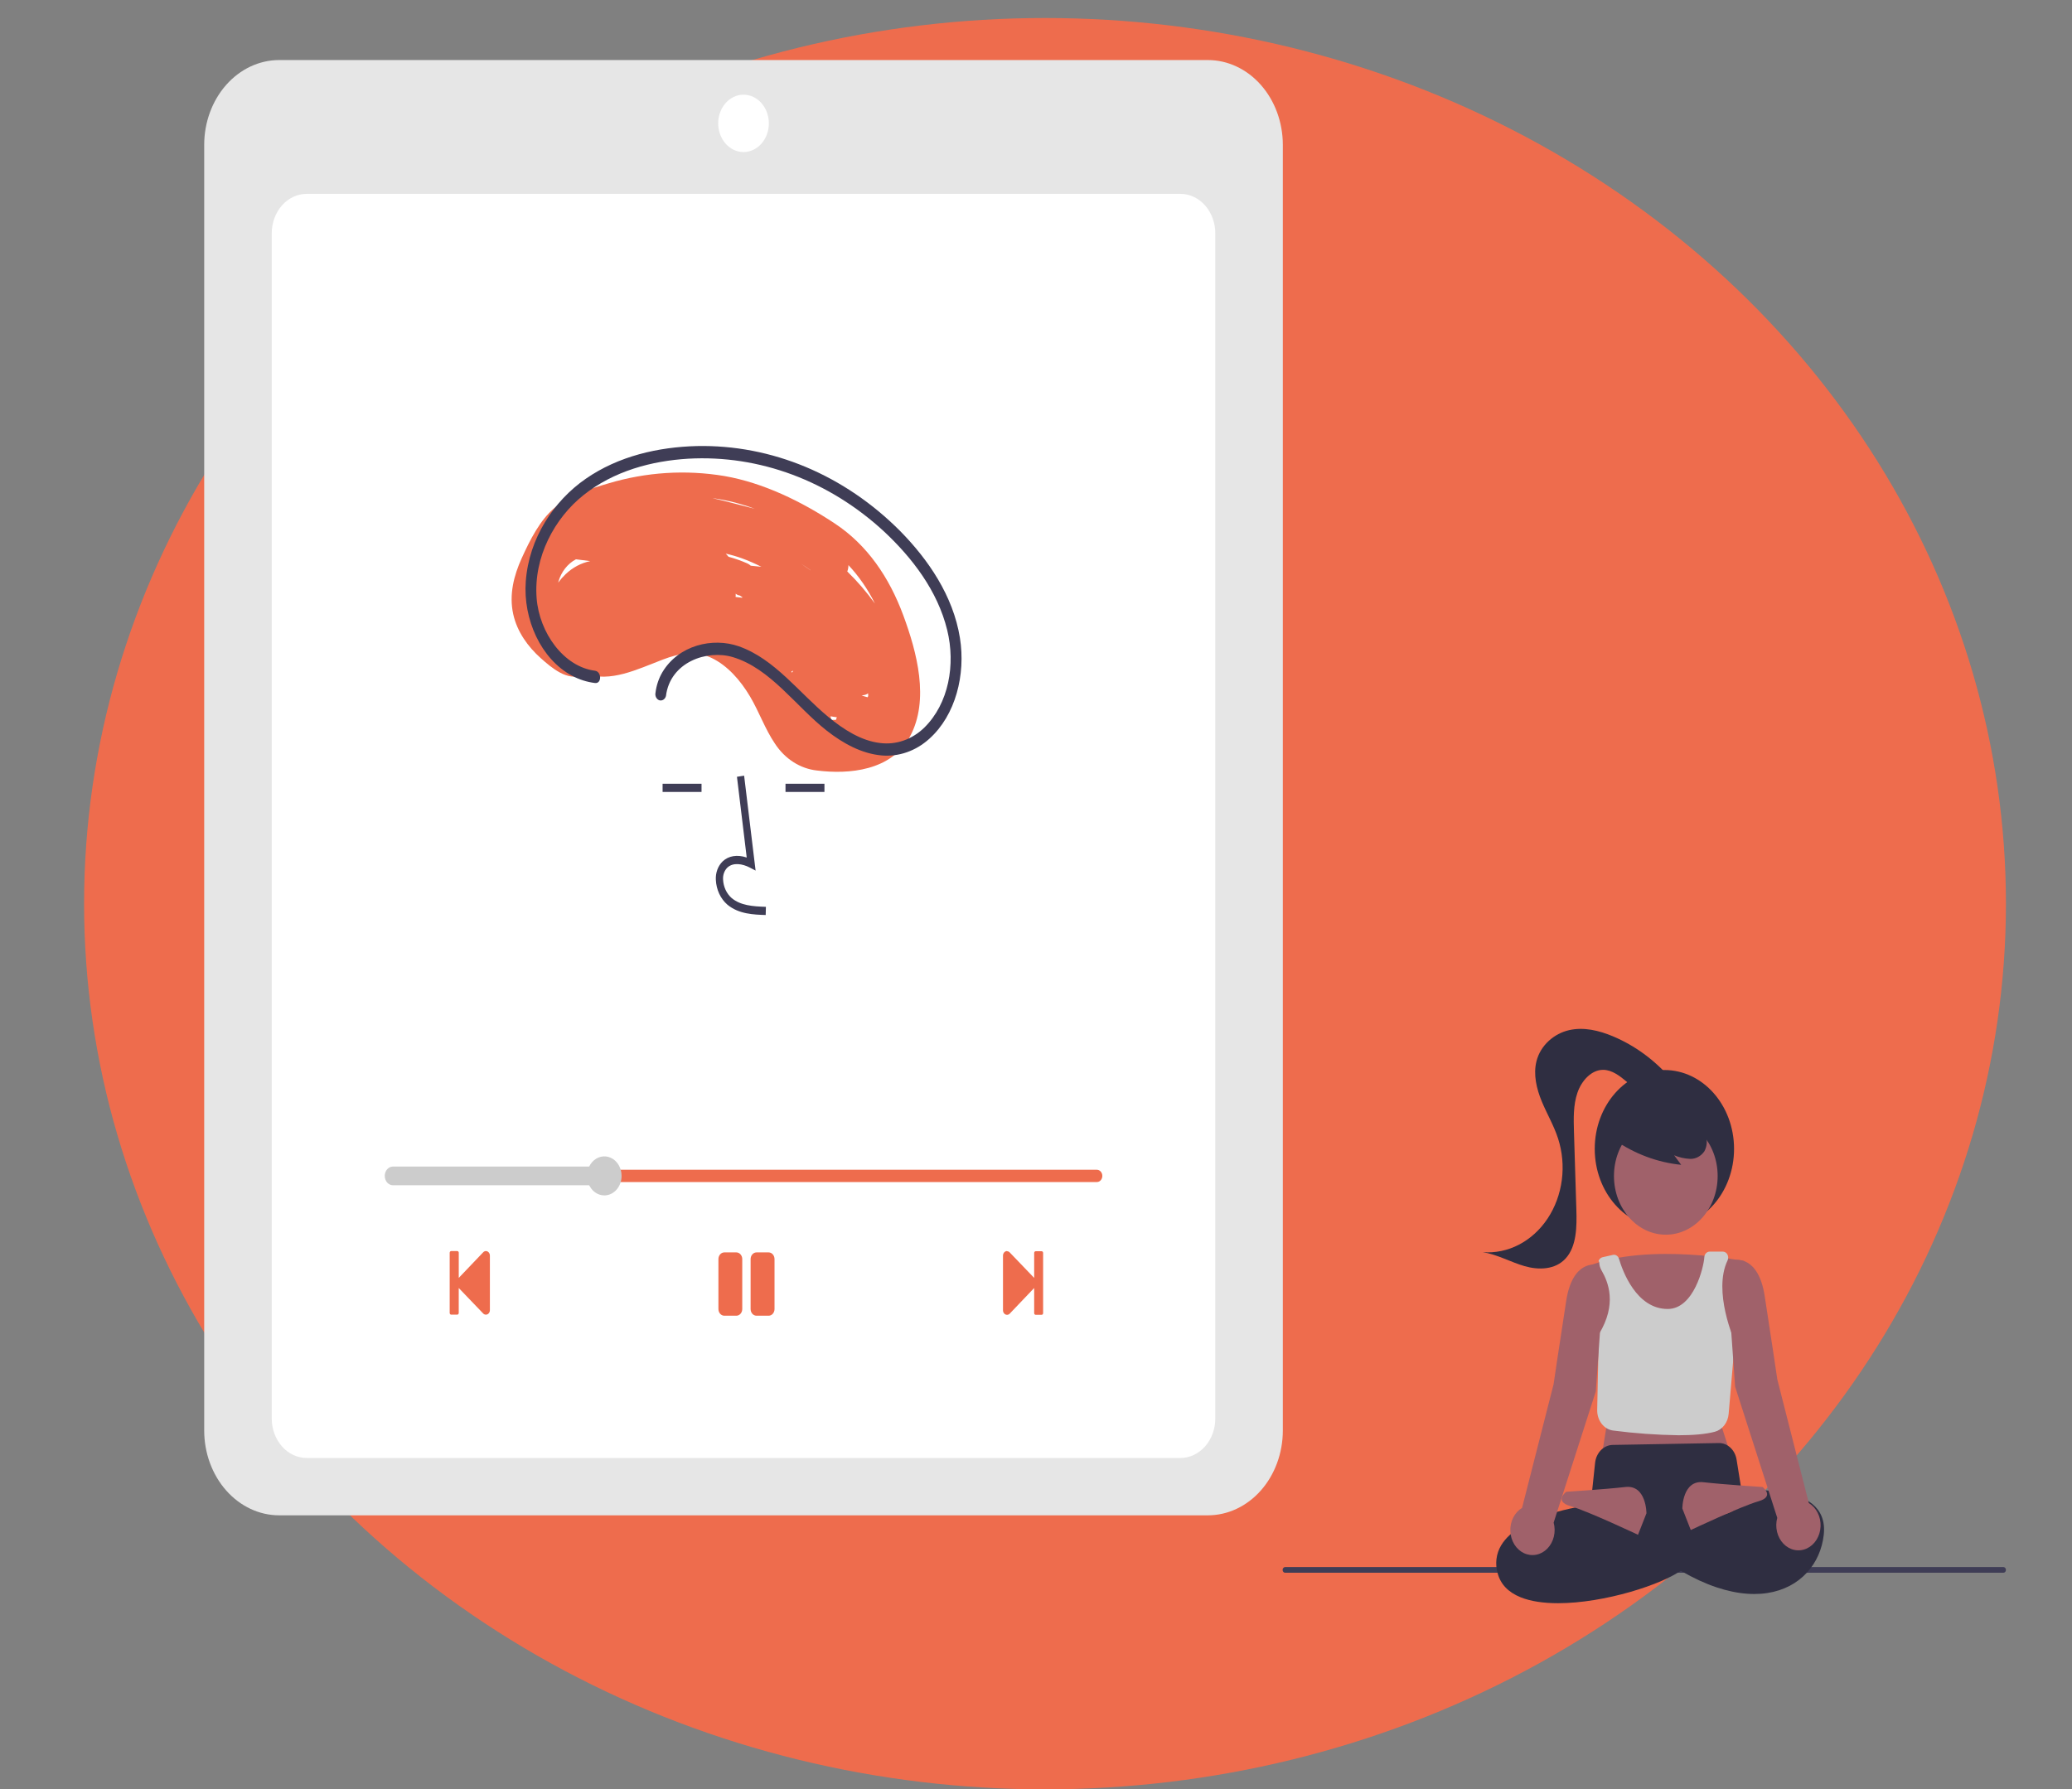 <svg width="345" height="298" viewBox="0 0 345 298" fill="none" xmlns="http://www.w3.org/2000/svg">
<rect x="0" y="0" width="345" height="298" fill="#808080" stroke="none"/>
<ellipse cx="174" cy="150.5" rx="160" ry="147.5" fill="#EE6C4D"/>
<g clip-path="url(#clip0_192_10394)">
<path d="M333.581 261.927H213.979C213.868 261.927 213.762 261.877 213.684 261.788C213.605 261.699 213.562 261.579 213.562 261.453C213.562 261.328 213.605 261.208 213.684 261.119C213.762 261.03 213.868 260.98 213.979 260.979H333.581C333.692 260.979 333.799 261.029 333.877 261.118C333.956 261.207 334 261.328 334 261.453C334 261.579 333.956 261.7 333.877 261.788C333.799 261.877 333.692 261.927 333.581 261.927Z" fill="#3F3D56"/>
<path d="M277.132 204.467C283.537 204.467 288.73 198.587 288.73 191.334C288.73 184.081 283.537 178.201 277.132 178.201C270.726 178.201 265.533 184.081 265.533 191.334C265.533 198.587 270.726 204.467 277.132 204.467Z" fill="#2F2E41"/>
<path d="M277.367 205.627C282.134 205.627 285.999 201.251 285.999 195.853C285.999 190.454 282.134 186.078 277.367 186.078C272.599 186.078 268.734 190.454 268.734 195.853C268.734 201.251 272.599 205.627 277.367 205.627Z" fill="#A0616A"/>
<path d="M290.487 210.038C290.487 210.038 274.671 206.854 264.479 210.834L267.466 237.697L266.763 242.075L287.851 241.279L286.445 236.901L290.487 210.038Z" fill="#A0616A"/>
<path d="M279.496 239.026C275.855 238.977 272.218 238.716 268.601 238.245C267.858 238.152 267.173 237.747 266.68 237.11C266.188 236.473 265.925 235.65 265.943 234.804L266.2 222.241L266.23 222.192C269.286 217.18 267.797 213.52 266.652 211.549C266.41 211.133 266.282 210.645 266.282 210.147C266.107 209.871 266.067 210.309 266.176 209.996C266.23 209.842 266.317 209.704 266.43 209.598C266.543 209.491 266.677 209.417 266.821 209.384L268.566 208.99C268.776 208.942 268.993 208.983 269.178 209.104C269.363 209.225 269.502 209.418 269.571 209.647C270.157 211.627 272.442 218 277.678 217.999C282.052 217.998 283.684 210.99 283.782 209.371C283.798 209.12 283.897 208.885 284.059 208.714C284.222 208.542 284.436 208.447 284.658 208.447H286.837C286.975 208.443 287.112 208.474 287.238 208.539C287.363 208.603 287.475 208.699 287.563 208.818C287.672 208.971 287.738 209.156 287.753 209.351C287.768 209.546 287.732 209.742 287.649 209.913C285.162 215.091 288.797 223.283 288.834 223.365L288.857 223.417L287.831 235.473C287.769 236.18 287.513 236.848 287.099 237.381C286.684 237.915 286.132 238.288 285.521 238.448C283.935 238.871 281.792 239.026 279.496 239.026Z" fill="#CCCCCC"/>
<path d="M259.426 267C257.064 267 254.902 266.705 253.184 266.009C251.142 265.182 249.86 263.844 249.373 262.032C249.143 261.261 249.074 260.44 249.172 259.634C249.27 258.827 249.532 258.058 249.938 257.386C252.958 252.264 263.441 250.821 264.848 250.649L265.593 243.618C265.681 242.807 266.025 242.059 266.562 241.511C267.098 240.964 267.791 240.654 268.513 240.639L286.168 240.327C286.877 240.308 287.568 240.578 288.116 241.087C288.664 241.597 289.032 242.312 289.154 243.103L290.157 249.352L278.58 255.707L280.331 261.257L280.216 261.343C276.828 263.901 267.084 267 259.426 267Z" fill="#2F2E41"/>
<path d="M288.554 248.443C288.554 248.443 304.722 246.055 303.667 255.606C302.613 265.157 290.311 271.923 271.684 255.606L273.792 250.83C273.792 250.83 284.336 254.014 288.554 251.626V248.443Z" fill="#2F2E41"/>
<path d="M274.144 252.024C274.144 252.024 274.144 247.249 270.63 247.647C267.115 248.045 260.788 248.443 260.788 248.443C260.788 248.443 258.68 250.034 261.491 250.83C264.303 251.626 272.738 255.606 272.738 255.606L274.144 252.024Z" fill="#A0616A"/>
<path d="M280.119 251.228C280.119 251.228 280.119 246.453 283.634 246.851C287.149 247.249 293.475 247.647 293.475 247.647C293.475 247.647 295.584 249.239 292.772 250.034C289.96 250.83 281.525 254.81 281.525 254.81L280.119 251.228Z" fill="#A0616A"/>
<path d="M301.18 250.324L295.935 229.738C295.935 229.738 294.881 222.574 293.827 215.809C292.772 209.043 288.906 209.839 288.906 209.839L288.203 210.237V220.983L288.906 230.932L295.923 252.782C295.717 253.54 295.705 254.349 295.889 255.114C296.073 255.879 296.445 256.569 296.963 257.103C297.48 257.638 298.122 257.994 298.811 258.132C299.501 258.269 300.211 258.181 300.859 257.878C301.506 257.575 302.064 257.07 302.467 256.422C302.871 255.773 303.103 255.008 303.136 254.216C303.17 253.424 303.004 252.637 302.657 251.948C302.311 251.259 301.798 250.696 301.18 250.324Z" fill="#A0616A"/>
<path d="M265.709 210.635C265.709 210.635 261.843 209.839 260.788 216.605C259.734 223.37 258.68 230.534 258.68 230.534L253.435 251.12C252.817 251.492 252.305 252.055 251.96 252.744C251.614 253.433 251.448 254.219 251.482 255.01C251.516 255.802 251.748 256.566 252.151 257.214C252.554 257.862 253.111 258.366 253.758 258.669C254.405 258.971 255.114 259.059 255.804 258.922C256.493 258.785 257.134 258.429 257.651 257.895C258.168 257.362 258.541 256.672 258.725 255.908C258.909 255.143 258.898 254.335 258.692 253.578L265.709 231.728L266.412 221.779V211.923C266.412 211.656 266.346 211.394 266.222 211.166C266.098 210.939 265.92 210.755 265.709 210.635Z" fill="#A0616A"/>
<path d="M268.821 189.848C272.193 192.178 275.993 193.596 279.927 193.991L278.757 192.403C279.609 192.76 280.506 192.961 281.414 193C281.869 193.015 282.32 192.909 282.732 192.691C283.144 192.473 283.505 192.148 283.786 191.743C284.016 191.323 284.152 190.846 284.184 190.353C284.216 189.86 284.141 189.365 283.968 188.912C283.611 188.007 283.056 187.221 282.355 186.628C281.112 185.515 279.646 184.767 278.086 184.452C276.527 184.136 274.923 184.262 273.417 184.819C272.384 185.169 271.458 185.841 270.747 186.758C270.397 187.22 270.154 187.773 270.04 188.368C269.926 188.963 269.944 189.58 270.092 190.165" fill="#2F2E41"/>
<path d="M278.223 179.658C275.5 176.532 272.206 174.12 268.571 172.591C266.237 171.612 263.698 171.007 261.258 171.563C258.819 172.119 256.512 174.03 255.832 176.74C255.275 178.956 255.85 181.342 256.713 183.428C257.577 185.514 258.73 187.448 259.428 189.612C260.141 191.82 260.355 194.195 260.052 196.52C259.748 198.846 258.937 201.049 257.691 202.929C256.445 204.809 254.804 206.307 252.917 207.287C251.03 208.267 248.956 208.698 246.885 208.541C249.282 208.905 251.491 210.18 253.834 210.859C256.176 211.538 258.941 211.492 260.682 209.591C262.524 207.581 262.561 204.311 262.472 201.416C262.34 197.112 262.207 192.808 262.075 188.504C262.008 186.309 261.95 184.043 262.649 181.995C263.348 179.946 265.009 178.152 266.949 178.171C268.419 178.185 269.72 179.193 270.899 180.188C272.078 181.182 273.326 182.243 274.79 182.391C276.254 182.539 277.926 181.312 277.817 179.652" fill="#2F2E41"/>
<path d="M201.123 252.364H46.477C43.169 252.36 39.998 250.87 37.659 248.222C35.319 245.573 34.004 241.982 34 238.236V24.128C34.004 20.382 35.319 16.791 37.659 14.143C39.998 11.494 43.169 10.004 46.477 10H201.123C204.431 10.004 207.603 11.494 209.942 14.143C212.281 16.791 213.597 20.382 213.6 24.128V238.236C213.597 241.982 212.281 245.573 209.942 248.222C207.603 250.87 204.431 252.36 201.123 252.364Z" fill="#E6E6E6"/>
<path d="M196.554 242.813H51.046C49.509 242.811 48.035 242.118 46.947 240.887C45.86 239.656 45.249 237.987 45.247 236.246V38.853C45.249 37.112 45.86 35.443 46.947 34.212C48.035 32.981 49.509 32.288 51.046 32.286H196.554C198.092 32.288 199.566 32.981 200.653 34.212C201.74 35.443 202.352 37.112 202.353 38.853V236.246C202.352 237.987 201.74 239.656 200.653 240.887C199.566 242.118 198.092 242.811 196.554 242.813Z" fill="white"/>
<path d="M150.417 102.515C148.053 96.107 144.382 90.762 139.052 87.219C133.453 83.497 127.061 80.397 120.622 79.279C114.175 78.201 107.603 78.618 101.303 80.504C98.267 81.394 94.919 82.429 92.358 84.561C89.909 86.6 88.232 89.953 86.867 92.965C85.558 95.851 84.743 99.029 85.451 102.261C86.103 105.24 87.928 107.721 90.015 109.587C91.879 111.255 94.486 113.462 96.979 112.429C97.121 112.37 97.256 112.293 97.382 112.199C101.688 113.682 105.969 111.525 110.389 109.835C113.075 108.809 115.776 108.29 118.474 109.571C121.132 110.834 123.296 113.314 124.882 115.987C126.39 118.531 127.383 121.418 129.038 123.856C129.861 125.111 130.908 126.156 132.11 126.925C133.312 127.694 134.643 128.168 136.018 128.318C141.359 128.995 148.447 128.372 151.524 122.646C154.803 116.544 152.658 108.588 150.417 102.515ZM95.898 93.144C96.691 93.246 97.483 93.347 98.275 93.449C96.766 93.757 95.354 94.506 94.179 95.624C93.733 96.05 93.319 96.519 92.941 97.024C92.952 96.983 92.958 96.944 92.97 96.903C93.203 96.082 93.583 95.324 94.087 94.677C94.591 94.03 95.208 93.508 95.898 93.144ZM122.493 98.872C122.669 99.021 122.874 99.121 123.091 99.161C123.116 99.165 123.141 99.171 123.167 99.175C123.314 99.271 123.462 99.366 123.61 99.46C123.593 99.486 123.58 99.515 123.564 99.543C123.202 99.5 122.84 99.459 122.478 99.418C122.503 99.238 122.508 99.054 122.493 98.872ZM132.08 111.708C131.999 111.804 131.929 111.909 131.869 112.023C131.834 111.964 131.798 111.906 131.762 111.848C131.861 111.782 131.968 111.735 132.08 111.708ZM138.271 119.295C138.63 119.349 138.989 119.402 139.348 119.456C139.281 119.588 139.232 119.73 139.202 119.879C138.948 119.888 138.691 119.893 138.434 119.894L138.271 119.295ZM143.471 115.835C143.615 115.807 143.76 115.779 143.904 115.751C144.131 115.71 144.347 115.612 144.538 115.466C144.538 115.495 144.54 115.524 144.541 115.553C144.545 115.651 144.553 115.773 144.564 115.912C144.528 115.982 144.492 116.052 144.454 116.122C144.127 116.026 143.799 115.931 143.471 115.835V115.835ZM125.006 94.213C124.833 94.05 124.638 93.92 124.429 93.829C123.412 93.384 122.371 93.015 121.311 92.725C121.153 92.556 120.998 92.383 120.847 92.205C121.741 92.405 122.625 92.659 123.495 92.968C124.611 93.373 125.705 93.85 126.773 94.395C126.184 94.321 125.594 94.26 125.006 94.213ZM134.952 94.968C134.433 94.6 133.911 94.24 133.386 93.886C133.924 94.23 134.455 94.59 134.979 94.967L134.952 94.968ZM145.677 100.51C144.285 98.582 142.746 96.797 141.077 95.175C141.206 94.84 141.271 94.477 141.267 94.112C143.016 95.978 144.503 98.136 145.677 100.51V100.51ZM125.676 84.734C125.456 84.676 125.236 84.618 125.016 84.562C122.925 84.027 120.795 83.452 118.645 82.963C118.761 82.979 118.876 82.991 118.991 83.008C121.262 83.348 123.499 83.926 125.676 84.734Z" fill="#EE6C4D"/>
<path d="M123.801 25.322C126.13 25.322 128.018 23.184 128.018 20.546C128.018 17.909 126.13 15.771 123.801 15.771C121.471 15.771 119.583 17.909 119.583 20.546C119.583 23.184 121.471 25.322 123.801 25.322Z" fill="white"/>
<path d="M80.907 208.354C80.905 208.354 80.903 208.354 80.902 208.354C80.747 208.355 80.597 208.418 80.479 208.532L76.388 212.819V208.638C76.388 208.601 76.382 208.564 76.369 208.529C76.356 208.495 76.338 208.464 76.315 208.437C76.291 208.411 76.264 208.39 76.234 208.376C76.203 208.361 76.171 208.354 76.138 208.354H75.125C75.092 208.354 75.059 208.361 75.029 208.376C74.998 208.39 74.971 208.411 74.947 208.437C74.924 208.464 74.906 208.495 74.893 208.529C74.88 208.564 74.874 208.601 74.874 208.638V218.659C74.874 218.696 74.88 218.733 74.893 218.768C74.906 218.802 74.924 218.833 74.947 218.86C74.971 218.886 74.998 218.907 75.029 218.921C75.059 218.936 75.092 218.943 75.125 218.943H76.132C76.199 218.943 76.263 218.913 76.31 218.86C76.357 218.807 76.383 218.734 76.383 218.659V214.506L80.474 218.77C80.592 218.883 80.742 218.944 80.897 218.943C81.073 218.946 81.243 218.87 81.369 218.731C81.495 218.592 81.568 218.402 81.57 218.203V209.117C81.571 209.017 81.555 208.919 81.522 208.827C81.489 208.734 81.44 208.65 81.378 208.58C81.317 208.509 81.243 208.452 81.162 208.414C81.081 208.375 80.995 208.355 80.907 208.354Z" fill="#EE6C4D"/>
<path d="M173.435 208.382L173.43 208.382H172.447C172.414 208.382 172.381 208.389 172.351 208.403C172.32 208.418 172.293 208.439 172.269 208.465C172.246 208.491 172.228 208.523 172.215 208.557C172.202 208.592 172.196 208.628 172.196 208.666V212.825L168.105 208.56C167.986 208.445 167.834 208.382 167.678 208.382V208.354C167.59 208.353 167.503 208.372 167.421 208.41C167.34 208.447 167.266 208.502 167.203 208.572C167.141 208.642 167.091 208.725 167.057 208.816C167.023 208.908 167.005 209.006 167.004 209.106C167.004 209.109 167.004 209.113 167.004 209.117V218.214C167.004 218.414 167.074 218.607 167.2 218.749C167.325 218.891 167.495 218.971 167.673 218.971L167.678 218.971C167.834 218.973 167.985 218.912 168.105 218.798L172.196 214.506V218.687C172.196 218.724 172.202 218.761 172.215 218.796C172.228 218.83 172.246 218.861 172.269 218.888C172.293 218.914 172.32 218.935 172.351 218.949C172.381 218.963 172.414 218.971 172.447 218.971H173.43C173.463 218.972 173.496 218.965 173.526 218.951C173.557 218.938 173.585 218.917 173.609 218.892C173.633 218.866 173.652 218.835 173.665 218.801C173.678 218.767 173.685 218.73 173.686 218.693V208.666C173.686 208.628 173.679 208.592 173.667 208.557C173.654 208.523 173.636 208.491 173.612 208.465C173.589 208.439 173.562 208.418 173.531 208.403C173.501 208.389 173.468 208.382 173.435 208.382Z" fill="#EE6C4D"/>
<path d="M122.605 208.577H120.604C120.061 208.577 119.621 209.075 119.621 209.69V218.008C119.621 218.623 120.061 219.121 120.604 219.121H122.605C123.149 219.121 123.589 218.623 123.589 218.008V209.69C123.589 209.075 123.149 208.577 122.605 208.577Z" fill="#EE6C4D"/>
<path d="M127.98 208.577H125.964C125.703 208.577 125.453 208.694 125.268 208.903C125.084 209.112 124.98 209.395 124.98 209.69V218.008C124.98 218.303 125.084 218.586 125.268 218.795C125.453 219.004 125.703 219.121 125.964 219.121H127.98C128.241 219.121 128.491 219.004 128.675 218.795C128.859 218.586 128.963 218.303 128.963 218.008V209.69C128.963 209.395 128.859 209.112 128.675 208.903C128.491 208.694 128.241 208.577 127.98 208.577Z" fill="#EE6C4D"/>
<path d="M182.636 196.858H65.947C65.709 196.856 65.48 196.748 65.312 196.556C65.144 196.365 65.05 196.106 65.05 195.836C65.05 195.566 65.144 195.307 65.312 195.116C65.48 194.924 65.709 194.816 65.947 194.814H182.636C182.755 194.814 182.873 194.84 182.983 194.891C183.093 194.942 183.193 195.017 183.278 195.112C183.362 195.207 183.429 195.319 183.474 195.444C183.52 195.568 183.544 195.701 183.544 195.836C183.544 195.971 183.52 196.104 183.474 196.228C183.429 196.353 183.362 196.466 183.278 196.56C183.193 196.655 183.093 196.731 182.983 196.782C182.873 196.833 182.755 196.858 182.636 196.858Z" fill="#EE6C4D"/>
<path d="M100.63 199.085C100.062 199.086 99.507 198.896 99.034 198.54C98.561 198.183 98.193 197.676 97.974 197.083C97.756 196.489 97.698 195.835 97.808 195.205C97.918 194.574 98.191 193.994 98.591 193.538C98.992 193.083 99.504 192.772 100.06 192.646C100.617 192.519 101.195 192.582 101.72 192.827C102.245 193.072 102.694 193.488 103.01 194.022C103.326 194.556 103.496 195.185 103.497 195.828V195.833C103.497 196.695 103.195 197.521 102.657 198.13C102.12 198.74 101.391 199.083 100.63 199.085Z" fill="#CCCCCC"/>
<path d="M99.777 197.397H65.44C65.075 197.397 64.725 197.232 64.466 196.939C64.208 196.646 64.064 196.25 64.064 195.836C64.064 195.422 64.208 195.026 64.466 194.733C64.725 194.44 65.075 194.276 65.44 194.275H99.777C99.969 194.275 100.152 194.361 100.288 194.515C100.423 194.668 100.499 194.876 100.499 195.093V196.579C100.499 196.796 100.423 197.004 100.288 197.157C100.152 197.311 99.969 197.397 99.777 197.397Z" fill="#CCCCCC"/>
<path d="M127.493 152.387C125.503 152.324 123.026 152.245 121.119 150.668C120.551 150.179 120.085 149.555 119.752 148.84C119.419 148.125 119.228 147.336 119.193 146.529C119.159 145.955 119.242 145.38 119.436 144.849C119.63 144.318 119.93 143.845 120.313 143.467C121.309 142.514 122.764 142.289 124.333 142.812L122.708 129.367L123.901 129.182L125.811 144.988L124.815 144.47C123.66 143.871 122.075 143.566 121.09 144.508C120.848 144.754 120.66 145.06 120.539 145.402C120.419 145.745 120.37 146.114 120.396 146.481C120.425 147.081 120.568 147.668 120.816 148.201C121.063 148.733 121.409 149.199 121.829 149.567C123.314 150.795 125.288 150.953 127.527 151.025L127.493 152.387Z" fill="#3F3D56"/>
<path d="M116.81 130.527H110.326V131.89H116.81V130.527Z" fill="#3F3D56"/>
<path d="M137.275 130.527H130.791V131.89H137.275V130.527Z" fill="#3F3D56"/>
<path d="M99.061 111.704C93.84 111.03 89.796 105.365 89.352 99.618C88.823 92.78 92.34 86.286 97.165 82.45C102.21 78.437 108.496 76.761 114.578 76.392C126.443 75.724 138.103 80.076 147.291 88.602C151.849 92.888 156.105 98.347 157.718 104.942C159.119 110.669 157.979 117.157 153.911 121.168C152.905 122.151 151.73 122.887 150.46 123.33C149.19 123.772 147.852 123.912 146.532 123.74C143.375 123.369 140.463 121.49 137.942 119.415C133.038 115.377 129.013 109.753 123.038 107.644C118.658 106.097 112.973 107.458 110.296 111.944C109.689 112.971 109.295 114.14 109.145 115.364C109.09 115.626 109.124 115.901 109.241 116.134C109.358 116.368 109.549 116.542 109.776 116.622C110.006 116.692 110.252 116.657 110.46 116.523C110.668 116.39 110.821 116.169 110.886 115.908C111.589 110.258 117.724 108.15 122.029 109.44C128.306 111.322 132.52 117.664 137.67 121.694C140.378 123.812 143.458 125.506 146.779 125.81C149.642 126.065 152.483 125.076 154.726 123.046C159.126 119.112 160.808 112.346 159.836 106.254C158.709 99.2 154.516 93.154 149.915 88.473C140.587 79.084 128.478 74.018 116 74.287C109.636 74.452 102.995 75.94 97.512 79.749C92.194 83.443 88.083 89.624 87.546 96.809C87.073 103.134 90.07 109.748 95.213 112.519C96.426 113.169 97.727 113.585 99.061 113.749C100.214 113.897 100.204 111.852 99.061 111.704L99.061 111.704Z" fill="#3F3D56"/>
</g>
<defs>
<clipPath id="clip0_192_10394">
<rect width="300" height="257" fill="white" transform="translate(34 10)"/>
</clipPath>
</defs>
</svg>
